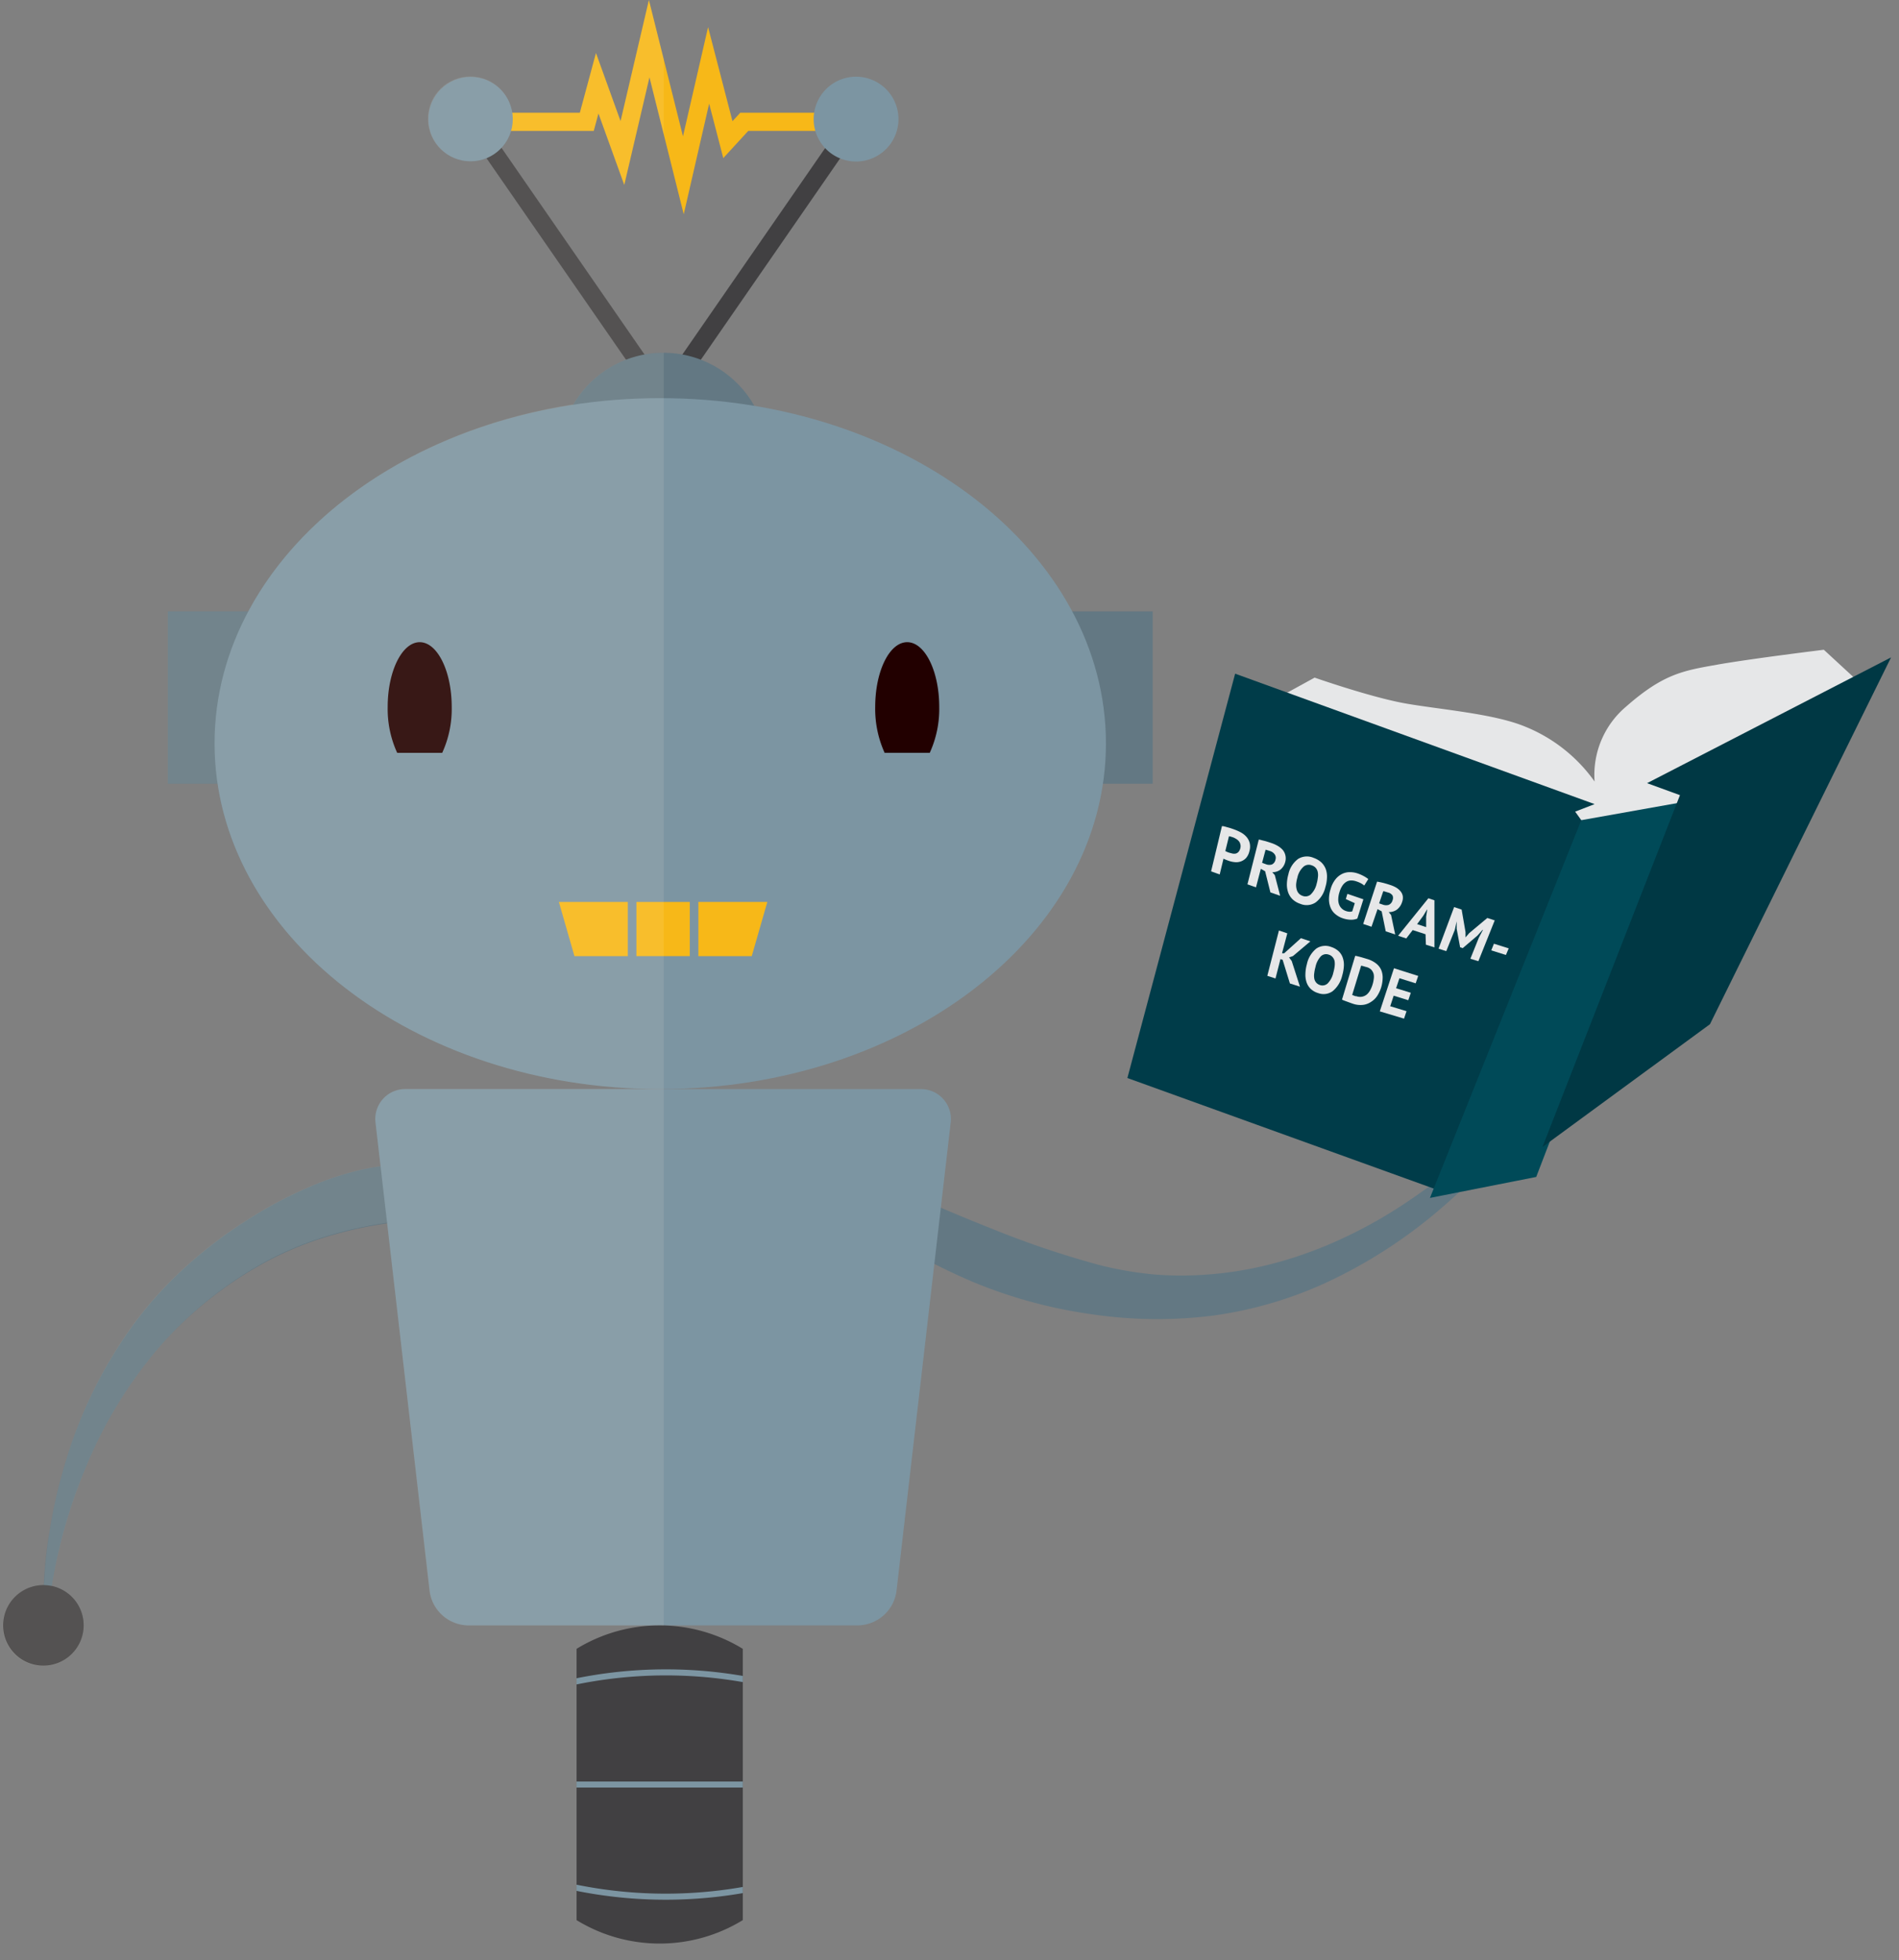 <svg xmlns="http://www.w3.org/2000/svg" xmlns:xlink="http://www.w3.org/1999/xlink" viewBox="0 0 313.49 323.55"><rect x="0" y="0" width="313.49" height="323.55" fill="#808080" stroke="none"/><defs><style>.cls-1,.cls-4,.cls-5,.cls-9{fill:none;}.cls-2{fill:#637883;}.cls-3{fill:#414042;}.cls-4{stroke:#f7b818;}.cls-4,.cls-5,.cls-9{stroke-miterlimit:10;}.cls-4,.cls-5{stroke-width:3px;}.cls-5{stroke:#414042;}.cls-6{fill:#7c95a2;}.cls-7{fill:#200;}.cls-8{clip-path:url(#clip-path);}.cls-9{stroke:#7c95a2;}.cls-10{fill:#e6e7e8;}.cls-11{fill:#003c49;}.cls-12{fill:#004a58;}.cls-13{fill:#003844;}.cls-14{fill:#f7b818;}.cls-15{clip-path:url(#clip-path-2);}.cls-16{fill:#fbf9e4;fill-opacity:0.1;}.cls-17{clip-path:url(#clip-path-3);}</style><clipPath id="clip-path"><path class="cls-1" d="M122.62,272.16a26.26,26.26,0,0,0-27.44,0v44.78a26.26,26.26,0,0,0,27.44,0Z"/></clipPath><clipPath id="clip-path-2"><path class="cls-1" d="M305.9,111.74l-4.84-4.47s-12.11,1.48-17.65,2.47-8.8,1.49-15,6.92A14.75,14.75,0,0,0,263.24,129a26,26,0,0,0-11.61-9.14c-5.15-2.09-13.84-2.77-19.52-3.75S217,111.85,217,111.85L211.25,115l-5.35-1.82-17.79,66.74,47.72,16c-.69.5-1.38,1-2.09,1.51-10.3,7.18-22.12,12.06-34.26,13a56.05,56.05,0,0,1-9.07,0,58.68,58.68,0,0,1-9-1.56A153.76,153.76,0,0,1,164,202.92q-4.33-1.69-8.67-3.55l1.62-14a4.94,4.94,0,0,0-5-5.63H67a4.94,4.94,0,0,0-5,5.63l.82,7.11-.43.06c-1.12.17-2.22.38-3.3.64a49.9,49.9,0,0,0-6.32,2,69.09,69.09,0,0,0-11.59,5.92,74.29,74.29,0,0,0-10.27,7.72,63.91,63.91,0,0,0-8.66,9.44A74.32,74.32,0,0,0,11,240.73a85,85,0,0,0-2.83,12.11,79.2,79.2,0,0,0-.9,8.81H7.16a6.68,6.68,0,1,0,1.38.15,88.47,88.47,0,0,1,5.74-19.85A72.81,72.81,0,0,1,26.7,221.89a63.56,63.56,0,0,1,18.22-14.23,55.71,55.71,0,0,1,10.66-4.1c1.81-.51,3.65-.92,5.46-1.27.91-.16,1.82-.32,2.71-.45h.15l7,60.83a6.52,6.52,0,0,0,6.32,5.63h64.41a6.53,6.53,0,0,0,6.32-5.63l6.25-54q3.06,1.57,6.24,2.92a79.26,79.26,0,0,0,19.39,5.34,73.71,73.71,0,0,0,20.34.28,65.92,65.92,0,0,0,19.32-5.73,82,82,0,0,0,16.76-10.63c1.58-1.3,3.11-2.66,4.61-4.05l12.7-2.51,2.24-5.83,26.44-19.38,29.9-60.55Z"/></clipPath><clipPath id="clip-path-3"><path class="cls-1" d="M182.06,129.36h8.24V100.91H177c-9.13-17.1-28.67-30-52.5-34a17.22,17.22,0,0,0-8.8-7.56l23-33.29a6.79,6.79,0,0,0,2.63.53,7,7,0,1,0-6.87-8H122.2L120.92,20l-4-15.52-4.14,18L107.12,0l-4.67,20L98.38,8.75l-2.66,9.86H84.56a7,7,0,1,0-6.88,8,6.84,6.84,0,0,0,2.64-.53l23,33.29a17.27,17.27,0,0,0-8.69,7.37C70.31,70.49,50.28,83.53,41,100.91H27.69v28.45h8.24c4.25,28.38,35.33,50.41,73.07,50.41S177.81,157.74,182.06,129.36ZM109.52,58.23a17.74,17.74,0,0,0-3.12.29L82.78,24.39a7,7,0,0,0,1.59-2.78H98l.78-2.88,4.26,11.79,4.16-17.76,5.65,22.61,4.2-18.27,2.34,9,4.11-4.49h11.15a7,7,0,0,0,1.58,2.78L112.64,58.52A17.74,17.74,0,0,0,109.52,58.23Z"/></clipPath></defs><g id="Layer_4" data-name="Layer 4"><path class="cls-2" d="M106.4,192.69c-3.27,1.17-6.56,2.09-9.85,3s-6.61,1.65-9.92,2.37-6.64,1.34-10,2-6.66,1.13-10,1.55l.34,0-.79.07-1.12.11c-.44,0-.88.1-1.33.16-.89.13-1.8.29-2.71.45-1.81.35-3.65.76-5.46,1.27a55.71,55.71,0,0,0-10.66,4.1A63.56,63.56,0,0,0,26.7,221.89a72.81,72.81,0,0,0-12.42,20.05,86.43,86.43,0,0,0-6.22,23.25l-.9,0a74.91,74.91,0,0,1,1-12.33A85,85,0,0,1,11,240.73a74.32,74.32,0,0,1,11.29-22.45,63.91,63.91,0,0,1,8.66-9.44,74.29,74.29,0,0,1,10.27-7.72,69.09,69.09,0,0,1,11.59-5.92,49.9,49.9,0,0,1,6.32-2c1.08-.26,2.18-.47,3.3-.64.56-.09,1.13-.16,1.71-.22l.89-.08,1,0-.45,0c3.36-.35,6.73-.57,10.11-.77s6.76-.33,10.15-.38,6.79-.06,10.19,0,6.83.25,10.27.65Z"/><path class="cls-2" d="M129.68,187.09A340.1,340.1,0,0,0,164,202.92a153.76,153.76,0,0,0,17.46,5.88,58.68,58.68,0,0,0,9,1.56,56.05,56.05,0,0,0,9.07,0c12.14-.9,24-5.78,34.26-13a101.87,101.87,0,0,0,14.51-12.19c2.25-2.26,4.39-4.61,6.46-7.05a90.88,90.88,0,0,0,5.85-7.57l.78.46A101.47,101.47,0,0,1,250.2,187a106.71,106.71,0,0,1-13.91,13.8,81.6,81.6,0,0,1-16.76,10.63,65.92,65.92,0,0,1-19.32,5.73,73.71,73.71,0,0,1-20.34-.28,79.26,79.26,0,0,1-19.39-5.34,106,106,0,0,1-17.43-9.49,102.49,102.49,0,0,1-15.31-12.45Z"/><path class="cls-3" d="M13.81,268.29a6.65,6.65,0,1,1-6.65-6.65A6.65,6.65,0,0,1,13.81,268.29Z"/><path class="cls-3" d="M253.62,148.88a6.65,6.65,0,1,1-6.65-6.65A6.64,6.64,0,0,1,253.62,148.88Z"/></g><g id="Layer_9" data-name="Layer 9"><polyline class="cls-4" points="81.18 20.11 96.87 20.11 98.59 13.74 102.75 25.26 107.17 6.38 112.81 28.94 116.98 10.79 120.16 23.05 122.86 20.11 143.7 20.11"/><line class="cls-5" x1="109.52" y1="65.67" x2="141.35" y2="19.66"/><line class="cls-5" x1="109.52" y1="65.67" x2="77.68" y2="19.66"/><path class="cls-2" d="M126.75,75.46a17.23,17.23,0,1,1-17.23-17.23A17.23,17.23,0,0,1,126.75,75.46Z"/><circle class="cls-6" cx="77.68" cy="19.66" r="6.97"/><path class="cls-6" d="M148.32,19.66a7,7,0,1,1-7-7A7,7,0,0,1,148.32,19.66Z"/></g><g id="Layer_2" data-name="Layer 2"><rect class="cls-2" x="27.69" y="100.91" width="162.6" height="28.46"/><path class="cls-6" d="M182.57,122.72c0,31.51-32.94,57.05-73.57,57.05s-73.58-25.54-73.58-57.05,32.94-57,73.58-57S182.57,91.21,182.57,122.72Z"/><path class="cls-7" d="M73,124.27a17.4,17.4,0,0,0,1.57-7.59c0-5.9-2.37-10.68-5.28-10.68S64,110.78,64,116.68a17.4,17.4,0,0,0,1.57,7.59Z"/><path class="cls-7" d="M153.48,124.27a17.4,17.4,0,0,0,1.57-7.59c0-5.9-2.37-10.68-5.29-10.68s-5.28,4.78-5.28,10.68a17.55,17.55,0,0,0,1.56,7.59Z"/><path class="cls-6" d="M117.61,179.77H67a4.94,4.94,0,0,0-5,5.63l8.94,77.26a6.52,6.52,0,0,0,6.32,5.63h64.41a6.53,6.53,0,0,0,6.32-5.63l8.94-77.26a4.94,4.94,0,0,0-5-5.63Z"/><path class="cls-3" d="M122.62,272.16a26.26,26.26,0,0,0-27.44,0v44.78a26.26,26.26,0,0,0,27.44,0Z"/><g class="cls-8"><path class="cls-9" d="M89.39,310.19a74.36,74.36,0,0,0,41,0"/><path class="cls-9" d="M85.87,294.56h45.31"/><path class="cls-9" d="M90.48,278.64a74.17,74.17,0,0,1,39.36.13"/></g></g><g id="Layer_8" data-name="Layer 8"><path class="cls-10" d="M209.61,115.92l7.41-4.07s9.4,3.29,15.09,4.28,14.37,1.66,19.52,3.75A26,26,0,0,1,263.24,129a14.75,14.75,0,0,1,5.19-12.36c6.18-5.43,9.43-5.93,15-6.92s17.65-2.47,17.65-2.47l6.43,5.93-22.74,29.42L240,151.51Z"/><polygon class="cls-11" points="186.11 177.94 203.9 111.2 263.24 132.73 260.03 133.97 261.27 135.7 237.54 196.5 186.11 177.94"/><polygon class="cls-12" points="261.04 135.38 277.33 132.48 253.6 194.27 236.06 197.73 261.04 135.38"/><polygon class="cls-13" points="277.33 131.25 271.9 129.27 312.18 108.51 282.28 169.06 254.63 189.33 277.33 131.25"/><path class="cls-10" d="M201.72,136.36c.31,0,.65.13,1,.22s.72.22,1.08.35a8.59,8.59,0,0,1,1.08.49,3.39,3.39,0,0,1,.9.73,2.47,2.47,0,0,1,.52,1,2.66,2.66,0,0,1-.05,1.36,2.62,2.62,0,0,1-.54,1.11,2.18,2.18,0,0,1-.84.56,2.32,2.32,0,0,1-1,.13,4.2,4.2,0,0,1-1.08-.24l-.17-.06-.23-.09-.25-.1-.16-.09-.63,2.61-1.42-.51Zm1.88,1.87-.4-.13-.32-.07-.6,2.44.12.07.17.08.18.07.14.05.57.15a1.44,1.44,0,0,0,.55,0,1,1,0,0,0,.45-.28,1.44,1.44,0,0,0,.3-.62,1.24,1.24,0,0,0,0-.63,1.17,1.17,0,0,0-.23-.49,1.64,1.64,0,0,0-.42-.37A3.22,3.22,0,0,0,203.6,138.23Z"/><path class="cls-10" d="M207.8,138.59c.17,0,.35.06.54.11l.57.14.55.17.48.16a5.59,5.59,0,0,1,1,.46,3.41,3.41,0,0,1,.8.64,2.13,2.13,0,0,1,.44.86,2.19,2.19,0,0,1,0,1.1,2.41,2.41,0,0,1-.83,1.33,2.09,2.09,0,0,1-1.32.4l.42.5.88,3.4-1.61-.56-.87-3.49-.71-.4-.8,3.06-1.41-.5Zm1.9,1.9-.44-.14a1.59,1.59,0,0,0-.34-.08l-.57,2.15.6.22a1.52,1.52,0,0,0,1,.06,1.05,1.05,0,0,0,.6-.78,1,1,0,0,0-.09-.85A1.43,1.43,0,0,0,209.7,140.49Z"/><path class="cls-10" d="M212.69,144.31a4.24,4.24,0,0,1,1.6-2.53,2.77,2.77,0,0,1,2.56-.18,3.7,3.7,0,0,1,1.28.75,3,3,0,0,1,.73,1.11,3.64,3.64,0,0,1,.2,1.38,6,6,0,0,1-.27,1.61,4.34,4.34,0,0,1-1.62,2.52,2.7,2.7,0,0,1-2.51.22,3.38,3.38,0,0,1-1.26-.73,2.94,2.94,0,0,1-.73-1.11,3.92,3.92,0,0,1-.23-1.4A6.61,6.61,0,0,1,212.69,144.31Zm1.49.53a5.36,5.36,0,0,0-.2,1,2.63,2.63,0,0,0,.06.9,1.59,1.59,0,0,0,.33.69,1.5,1.5,0,0,0,.65.44,1.34,1.34,0,0,0,1.33-.2,3.55,3.55,0,0,0,1-1.78,5.91,5.91,0,0,0,.2-1,2.88,2.88,0,0,0,0-.89,1.54,1.54,0,0,0-.32-.71,1.45,1.45,0,0,0-.68-.45,1.32,1.32,0,0,0-1.34.2A3.32,3.32,0,0,0,214.18,144.84Z"/><path class="cls-10" d="M222.43,147.54l2.64.9-1,3.18a2.65,2.65,0,0,1-1.17.19,4.4,4.4,0,0,1-1.21-.23,3.63,3.63,0,0,1-1.18-.64,2.72,2.72,0,0,1-.8-1,3.61,3.61,0,0,1-.32-1.41,5.38,5.38,0,0,1,.27-1.77,4.5,4.5,0,0,1,.82-1.64,3.2,3.2,0,0,1,1.12-.89,2.86,2.86,0,0,1,1.28-.27,3.9,3.9,0,0,1,1.27.22,6.54,6.54,0,0,1,1.05.47,5.7,5.7,0,0,1,.68.45l-.67,1.07a3,3,0,0,0-.52-.36,4.83,4.83,0,0,0-.79-.33,2.57,2.57,0,0,0-.84-.15,1.63,1.63,0,0,0-.78.21,2.17,2.17,0,0,0-.66.63,3.89,3.89,0,0,0-.5,1.1,4.1,4.1,0,0,0-.2,1.17,2.35,2.35,0,0,0,.16.91,1.73,1.73,0,0,0,.45.64,1.78,1.78,0,0,0,.68.39,1.93,1.93,0,0,0,.53.11,1.3,1.3,0,0,0,.49-.06l.42-1.35-1.48-.68Z"/><path class="cls-10" d="M227.33,145.52l.53.1.56.13.53.15.47.15a5.38,5.38,0,0,1,1,.42,2.86,2.86,0,0,1,.75.61,1.72,1.72,0,0,1,.4.81,2,2,0,0,1-.11,1,2.48,2.48,0,0,1-.88,1.27,2.21,2.21,0,0,1-1.33.39l.39.48.68,3.21-1.56-.51-.67-3.3-.68-.37-1,2.91-1.37-.46Zm1.78,1.79-.43-.13a1,1,0,0,0-.33-.07l-.68,2,.58.2a1.55,1.55,0,0,0,1,.05,1.11,1.11,0,0,0,.63-.75,1,1,0,0,0,0-.8A1.24,1.24,0,0,0,229.11,147.31Z"/><path class="cls-10" d="M235.33,154.21l-2.12-.69-1.06,1.38-1.35-.44,5-6.19,1,.34,0,7.77-1.41-.45Zm-1.39-1.67,1.49.49,0-1.72.18-1.16h-.05l-.6,1Z"/><path class="cls-10" d="M244.13,154.78l.68-1.3-.06,0-.85.95-2.43,2.07-.43-.14-.57-3.05,0-1.23h0l-.31,1.41L238.75,157l-1.27-.41,2.57-6.87,1.24.42.64,3.71,0,.88,0,0,.6-.7,3-2.51,1.22.4-2.7,6.74-1.32-.41Z"/><path class="cls-10" d="M246.62,155.77l2.44.77-.46,1.09-2.42-.76Z"/><path class="cls-10" d="M211.74,158.43l-.36-.12-.82,3.2-1.35-.44,1.92-7.48,1.38.47-.87,3.29.35,0,2.77-2.49,1.56.52-2.88,2.43-.64.22.44.6,1.36,4.23-1.66-.53Z"/><path class="cls-10" d="M215.74,159.16a4.51,4.51,0,0,1,1.55-2.58,2.65,2.65,0,0,1,2.47-.27,3.29,3.29,0,0,1,1.22.7,2.65,2.65,0,0,1,.68,1.06,3.56,3.56,0,0,1,.19,1.37,7,7,0,0,1-.28,1.6A4.69,4.69,0,0,1,220,163.6a2.55,2.55,0,0,1-2.4.32,3,3,0,0,1-1.21-.68,2.71,2.71,0,0,1-.69-1.07,3.87,3.87,0,0,1-.2-1.39A6.46,6.46,0,0,1,215.74,159.16Zm1.42.46a6.22,6.22,0,0,0-.2,1,2.83,2.83,0,0,0,0,.89,1.48,1.48,0,0,0,.31.67,1.35,1.35,0,0,0,.62.41,1.27,1.27,0,0,0,1.27-.25,3.64,3.64,0,0,0,.95-1.8,7.13,7.13,0,0,0,.21-1,3.16,3.16,0,0,0,0-.88A1.46,1.46,0,0,0,220,158a1.29,1.29,0,0,0-.64-.42,1.24,1.24,0,0,0-1.29.25A3.61,3.61,0,0,0,217.16,159.62Z"/><path class="cls-10" d="M223.72,157.77a3.56,3.56,0,0,1,.49.1l.54.14.54.16.47.14a4.43,4.43,0,0,1,1.47.77,2.72,2.72,0,0,1,.8,1.07,3.24,3.24,0,0,1,.22,1.33A5.73,5.73,0,0,1,228,163a5.65,5.65,0,0,1-.62,1.34,3.21,3.21,0,0,1-1,1,3,3,0,0,1-1.31.52,3.85,3.85,0,0,1-1.73-.18l-.4-.14-.52-.19-.52-.19a3.56,3.56,0,0,1-.36-.16Zm1.75,1.83-.44-.13-.33-.08-1.48,4.83.13.06.19.07.2.08a.68.68,0,0,0,.15,0,1.82,1.82,0,0,0,1,.08,1.75,1.75,0,0,0,.76-.37,2.45,2.45,0,0,0,.55-.71,4.86,4.86,0,0,0,.38-.91,5,5,0,0,0,.19-.87,2.39,2.39,0,0,0,0-.85,1.73,1.73,0,0,0-.4-.74A1.77,1.77,0,0,0,225.47,159.6Z"/><path class="cls-10" d="M230.12,159.82l4,1.27-.42,1.22-2.68-.84-.55,1.65,2.43.75-.42,1.23-2.41-.75-.57,1.74,2.69.82-.41,1.23-4-1.2Z"/></g><g id="Layer_3" data-name="Layer 3"><rect class="cls-14" x="105.06" y="148.88" width="8.81" height="8.94"/><polygon class="cls-14" points="92.26 148.88 103.64 148.88 103.64 157.82 94.83 157.82 92.26 148.88"/><polygon class="cls-14" points="124.1 148.88 115.29 148.88 115.29 157.82 124.1 157.82 126.67 148.88 124.1 148.88"/></g><g id="Layer_10" data-name="Layer 10"><g class="cls-15"><rect class="cls-16" x="-71.28" y="-70.34" width="180.85" height="427.79"/></g><g class="cls-17"><rect class="cls-16" x="-71.28" y="-70.34" width="180.85" height="427.79"/></g></g></svg>